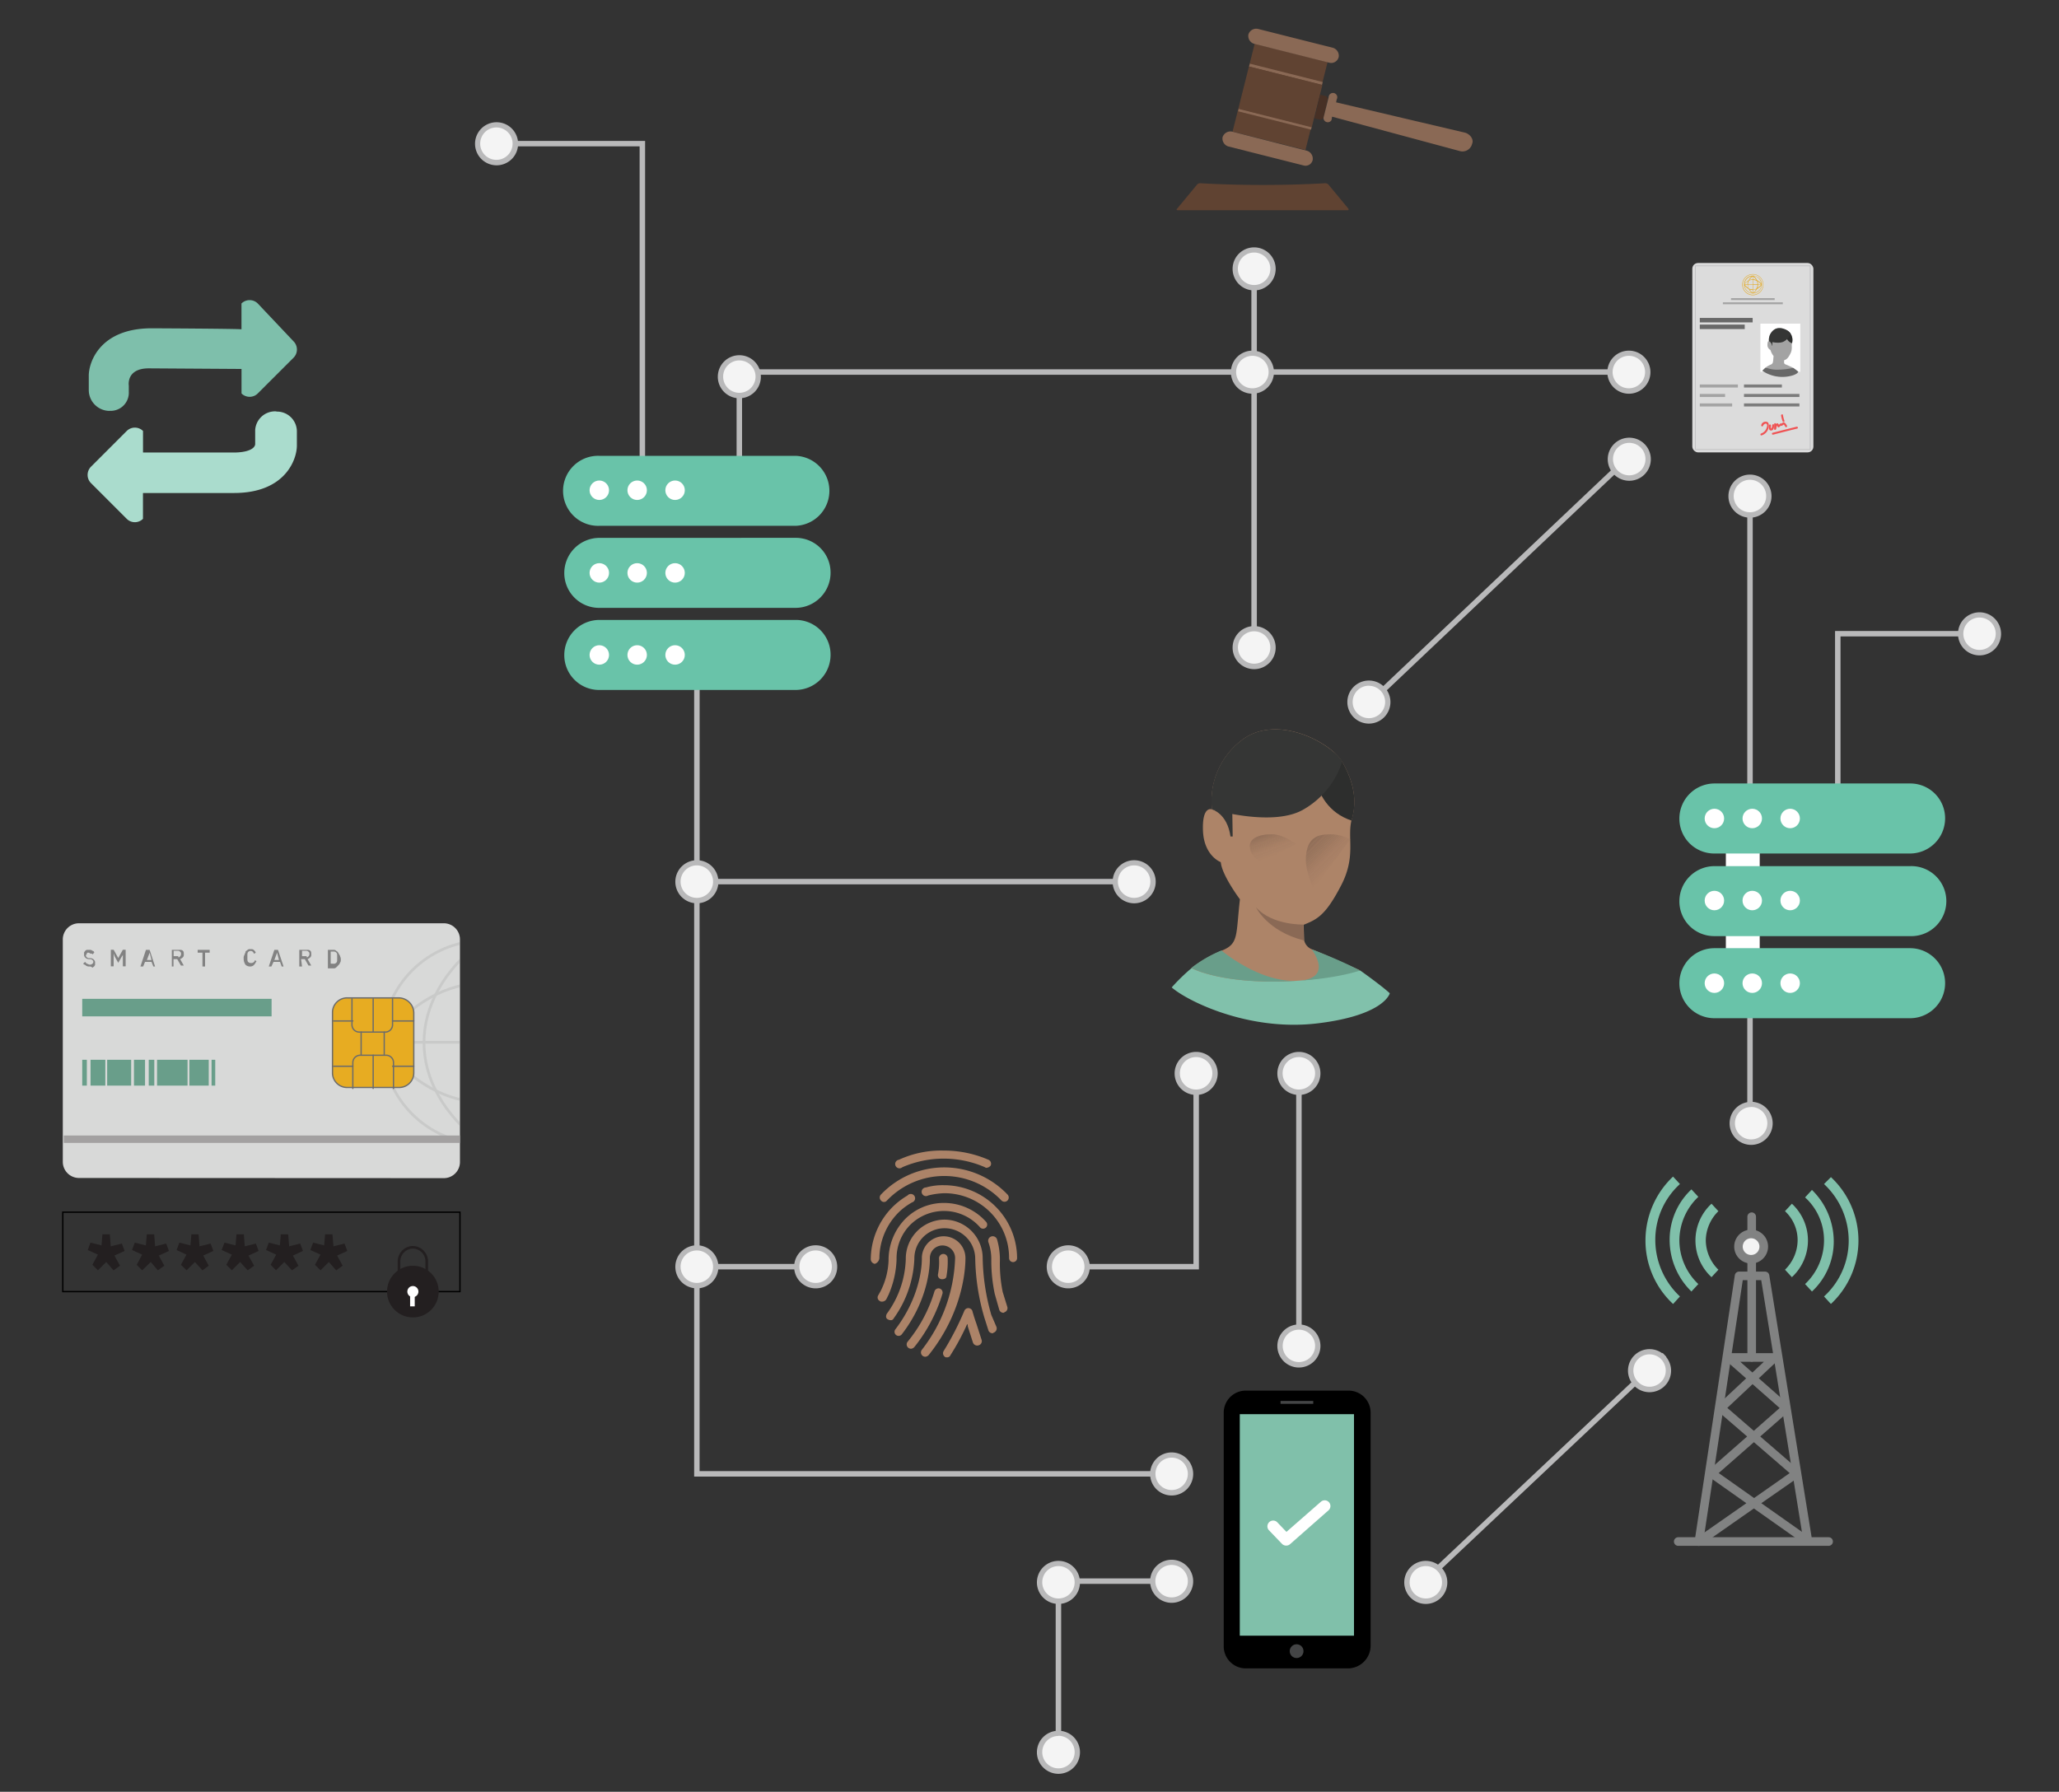 <svg id="Layer_1" data-name="Layer 1" xmlns="http://www.w3.org/2000/svg" xmlns:xlink="http://www.w3.org/1999/xlink" viewBox="0 0 478 416"><rect x="0" y="0" width="478" height="416" fill="#333333" stroke="none"/><defs><style>.cls-1,.cls-81,.cls-83,.cls-87,.cls-89{fill:none;}.cls-2{fill:#7ebfab;}.cls-2,.cls-3{fill-rule:evenodd;}.cls-3{fill:#aadccd;}.cls-4{fill:#ac8368;}.cls-5{fill:#818282;}.cls-6{fill:#f3f3f3;}.cls-7{fill:#80c0aa;}.cls-8{fill:#b9b9ba;}.cls-9{fill:#f4f4f4;}.cls-10{fill:#fff;}.cls-11{fill:#69c3a9;}.cls-12{fill:#444546;}.cls-13{fill:#604332;}.cls-14{fill:#8a6955;}.cls-15{fill:#473025;}.cls-16{fill:#dcdcdc;}.cls-17{fill:#e4ab25;}.cls-18{fill:#a3a3a3;}.cls-19{fill:#686868;}.cls-20{fill:#7c7c7c;}.cls-21{fill:#ef5354;}.cls-22{fill:#b6b6b7;}.cls-23{fill:#353635;}.cls-24{fill:#2d2e2d;}.cls-25{fill:#81c1ab;}.cls-26{fill:#ad8468;}.cls-27{fill:#699e8a;}.cls-28{clip-path:url(#clip-path);}.cls-29{fill:#ac8367;}.cls-30{fill:#ab8267;}.cls-31{fill:#a98166;}.cls-32{fill:#a88066;}.cls-33{fill:#a77f65;}.cls-34{fill:#a67e64;}.cls-35{fill:#a57d64;}.cls-36{fill:#a47d63;}.cls-37{fill:#a37c63;}.cls-38{fill:#a27b62;}.cls-39{fill:#a17a61;}.cls-40{fill:#a07a61;}.cls-41{fill:#9f7960;}.cls-42{fill:#9d7860;}.cls-43{fill:#9c775f;}.cls-44{fill:#9b775f;}.cls-45{fill:#9a765e;}.cls-46{fill:#99755d;}.cls-47{fill:#98745d;}.cls-48{fill:#97745c;}.cls-49{fill:#96735c;}.cls-50{fill:#95725b;}.cls-51{fill:#94715a;}.cls-52{fill:#93705a;}.cls-53{fill:#926f59;}.cls-54{fill:#916e59;}.cls-55{fill:#906e58;}.cls-56{fill:#8e6d57;}.cls-57{fill:#8d6c57;}.cls-58{fill:#8c6b56;}.cls-59{fill:#8b6a56;}.cls-60{clip-path:url(#clip-path-2);}.cls-61{fill:#aa8267;}.cls-62{fill:#a88065;}.cls-63{fill:#a67f64;}.cls-64{fill:#a57e63;}.cls-65{fill:#a27c62;}.cls-66{fill:#a17b62;}.cls-67{fill:#9f7a60;}.cls-68{fill:#9e7960;}.cls-69{fill:#9d785f;}.cls-70{fill:#9c775e;}.cls-71{fill:#9b765e;}.cls-72{fill:#9a765d;}.cls-73{fill:#98745c;}.cls-74{fill:#97735c;}.cls-75{fill:#96725b;}.cls-76{fill:#95715b;}.cls-77{fill:#927059;}.cls-78{fill:#916f59;}.cls-79{fill:#8f6d58;}.cls-80{fill:#8e6c57;}.cls-81{stroke:#000;stroke-width:0.31px;}.cls-81,.cls-83,.cls-88{stroke-miterlimit:10;}.cls-82{fill:#231f20;}.cls-83{stroke:#231f20;stroke-width:0.61px;}.cls-84{fill:#d8d9d8;}.cls-85{clip-path:url(#clip-path-3);}.cls-86{opacity:0.2;}.cls-87{stroke:#8e8e8e;stroke-width:0.63px;}.cls-87,.cls-89{stroke-linecap:round;stroke-linejoin:round;}.cls-88{fill:#e7ac22;}.cls-88,.cls-89{stroke:#6b6b6b;stroke-width:0.3px;}.cls-90{fill:#a3a1a1;}.cls-91{fill:#828282;}</style><clipPath id="clip-path"><path class="cls-1" d="M313.43,194.89a9.71,9.71,0,0,0-4.32-1.18c-2.24,0-5.95,0-5.95,5.95,0,2.84,1.77,6.81,1.77,6.81"/></clipPath><clipPath id="clip-path-2"><path class="cls-1" d="M300.83,195.94s-2.79-2.23-5.58-2.23c-3.29,0-5.11,1.09-5.11,2.78a3.83,3.83,0,0,0,3,3.6"/></clipPath><clipPath id="clip-path-3"><rect class="cls-1" x="14.58" y="214.32" width="92.2" height="59.18" rx="3.65"/></clipPath></defs><g id="arrow-change"><path id="Path_2396" data-name="Path 2396" class="cls-2" d="M25.45,95.38a4.21,4.21,0,0,0,4.45-3.94,4.51,4.51,0,0,0,0-.52v-1.4s-.66-4,4.65-4l21.52.14v5.69a2.67,2.67,0,0,0,3.77,0l8.32-8.31a2.7,2.7,0,0,0,0-3.78l-8.32-8.8a2.68,2.68,0,0,0-3.78,0v6c-.52-.15-20.84-.24-20.84-.24-12,0-14.61,7.84-14.61,11v3.33a4.85,4.85,0,0,0,4.85,4.85Z"/><path id="Path_2397" data-name="Path 2397" class="cls-3" d="M64.08,95.51a4.62,4.62,0,0,0-4.84,4.37v3.28c-.14,1.15-2.08,1.9-4.92,1.9H33.2v-5a2.68,2.68,0,0,0-3.78,0l-8.31,8.31a2.7,2.7,0,0,0,0,3.78l8.31,8.31a2.67,2.67,0,0,0,3.77,0h0v-6H54.32c12,0,14.6-7.89,14.6-11v-3.33a4.61,4.61,0,0,0-4.66-4.57Z"/></g><path class="cls-4" d="M209.48,271a24,24,0,0,1,19.18,0,.51.51,0,0,0,.4.13,1.35,1.35,0,0,0,.93-.53,1,1,0,0,0-.53-1.34,25.86,25.86,0,0,0-10.39-2.13,23.45,23.45,0,0,0-10.39,2.13,1,1,0,1,0,.8,1.74Z"/><path class="cls-4" d="M205.88,278.76a18.36,18.36,0,0,1,26.65,0,1,1,0,0,0,1.33,0,1,1,0,0,0,0-1.46,20.28,20.28,0,0,0-29.31,0,1,1,0,0,0,0,1.46A.88.88,0,0,0,205.88,278.76Z"/><path class="cls-4" d="M219.07,275.17a14,14,0,0,0-4.13.53,1,1,0,1,0,.53,1.86,17.21,17.21,0,0,1,3.73-.53,15,15,0,0,1,15.06,15.06.93.93,0,0,0,1.86,0A17,17,0,0,0,219.07,275.17Z"/><path class="cls-4" d="M204.15,292.09a15.18,15.18,0,0,1,4.39-10.53,14.72,14.72,0,0,1,3.2-2.4,1,1,0,1,0-1.06-1.6,17.67,17.67,0,0,0-3.6,2.8,17.37,17.37,0,0,0-4.93,12,1.13,1.13,0,0,0,.93,1.07h0A1.54,1.54,0,0,0,204.15,292.09Z"/><path class="cls-4" d="M208.14,292.35a11.06,11.06,0,0,1,3.2-8,11.13,11.13,0,0,1,16.12.53.95.95,0,1,0,1.47-1.2,13.08,13.08,0,0,0-9.73-4.39,12.59,12.59,0,0,0-9.19,3.86,13.62,13.62,0,0,0-3.73,9.46,16.94,16.94,0,0,1-1.87,7.19l-.53.94a.92.92,0,0,0,.4,1.33c.13.13.27.13.53.13a1.16,1.16,0,0,0,.94-.53l.53-1.07A22.2,22.2,0,0,0,208.14,292.35Z"/><path class="cls-4" d="M232.79,300a32.41,32.41,0,0,1-.66-7.33v-.53a16.77,16.77,0,0,0-.67-4.4,1.05,1.05,0,1,0-2,.67,11.52,11.52,0,0,1,.67,3.73v.53a37.5,37.5,0,0,0,.8,7.73l1.06,3.73a1,1,0,0,0,.94.66c.13,0,.13,0,.26-.13a1,1,0,0,0,.67-1.2Z"/><path class="cls-4" d="M230.13,305.28a50.59,50.59,0,0,1-2-13.19,8.93,8.93,0,0,0-8.93-8.93,9.07,9.07,0,0,0-8.92,9.19,22.58,22.58,0,0,1-4.4,12.66c-.27.53-.27,1.07.27,1.33s1.06.27,1.33-.26a25.37,25.37,0,0,0,4.79-13.86,7,7,0,0,1,7.07-7.06,7.11,7.11,0,0,1,7.06,7.06,51.36,51.36,0,0,0,2.13,13.72l.93,2.93a1,1,0,0,0,.93.67c.14,0,.14,0,.27-.13a1.05,1.05,0,0,0,.67-1.34Z"/><path class="cls-4" d="M224.13,292.09a5.06,5.06,0,1,0-10.12,0c0,.26.26,8.12-6.13,16.52a.94.94,0,1,0,1.46,1.2c6.8-8.8,6.53-17.32,6.53-17.72a2.93,2.93,0,0,1,5.86,0A36.48,36.48,0,0,1,214,313.4a1,1,0,0,0,.13,1.34,1,1,0,0,0,.67.26,1.16,1.16,0,0,0,.8-.4C224.13,303.94,224.13,293.29,224.13,292.09Z"/><path class="cls-4" d="M218.67,297h0c.67,0,1.07-.27,1.07-.8a18.75,18.75,0,0,0,.26-4.13,1,1,0,1,0-2,.13,15.3,15.3,0,0,1-.26,3.73A.94.94,0,0,0,218.67,297Z"/><path class="cls-4" d="M218.14,299.15a1,1,0,0,0-1.2.66,33.5,33.5,0,0,1-6.26,11.73,1,1,0,0,0,.13,1.33,1,1,0,0,0,.67.27,1.16,1.16,0,0,0,.79-.4,36.72,36.72,0,0,0,6.53-12.39A1,1,0,0,0,218.14,299.15Z"/><path class="cls-4" d="M226.66,307.28c-.53-1.47-.93-2.94-.93-2.94a1,1,0,0,0-1.86,0,67.79,67.79,0,0,1-4.8,9.33,1,1,0,0,0,.27,1.33c.13.14.26.14.53.14a.83.83,0,0,0,.8-.54,54.57,54.57,0,0,0,3.86-7.19c.14.13.14.27.14.53l1.19,3.73a1.05,1.05,0,0,0,1.34.67,1,1,0,0,0,.66-1.33Z"/><path class="cls-5" d="M394.4,358.9h-.15a1,1,0,0,1-.83-1.14l9.32-61.68a1,1,0,0,1,1-.85h6a1,1,0,0,1,1,.84l9.86,61a1,1,0,0,1-2,.32l-9.73-60.18h-4.28l-9.2,60.83A1,1,0,0,1,394.4,358.9Z"/><path class="cls-5" d="M424.51,358.9h-34.9a1,1,0,1,1,0-2h34.9a1,1,0,1,1,0,2Z"/><path class="cls-5" d="M394.4,358.9a1,1,0,0,1-.57-1.81L405.42,349l-8.66-6.11a1,1,0,0,1-.42-.76,1,1,0,0,1,.34-.8l8.92-7.82-6.79-5.86a1,1,0,0,1,0-1.49l6.56-6.14-4.67-4.1a1,1,0,0,1,.66-1.75H412a1,1,0,0,1,.68,1.73L408.31,320l7,6.16a1,1,0,0,1,0,1.5l-6.67,5.85,9.06,7.83a1,1,0,0,1-.08,1.58L408.89,349l9.8,6.91a1,1,0,0,1-1.15,1.63l-10.38-7.32L395,358.72A1,1,0,0,1,394.4,358.9ZM399,342l8.21,5.8,8.27-5.79-8.31-7.18Zm2-15.13,6.15,5.32,6-5.29-6.29-5.54Zm3-10.7,2.82,2.49,2.66-2.49Z"/><path class="cls-5" d="M406.66,316.13a1,1,0,0,1-1-1V282.49a1,1,0,0,1,2,0v32.65A1,1,0,0,1,406.66,316.13Z"/><circle class="cls-6" cx="406.53" cy="289.42" r="2.93"/><path class="cls-5" d="M406.53,293.35a3.93,3.93,0,1,1,3.93-3.93A3.93,3.93,0,0,1,406.53,293.35Zm0-5.86a1.94,1.94,0,1,0,1.93,1.93A1.94,1.94,0,0,0,406.53,287.49Z"/><path class="cls-7" d="M389.87,288a14,14,0,0,1,4.4-10.13l-1.6-1.73A16,16,0,0,0,387.61,288a16.72,16.72,0,0,0,5.06,11.85l1.6-1.73A14,14,0,0,1,389.87,288Z"/><path class="cls-7" d="M423.45,288a14,14,0,0,1-4.4,10.12l1.6,1.73a15.87,15.87,0,0,0,5.06-11.72,16.76,16.76,0,0,0-5.06-11.86l-1.6,1.73A13.45,13.45,0,0,1,423.45,288Z"/><path class="cls-7" d="M425.05,273.3l-1.6,1.6A18,18,0,0,1,429.18,288,17.54,17.54,0,0,1,423.45,301l1.6,1.74a20.16,20.16,0,0,0,0-29.45Z"/><path class="cls-7" d="M396,288a9.69,9.69,0,0,1,2.93-6.8l-1.6-1.73a11.61,11.61,0,0,0,0,17.05l1.6-1.73A9.68,9.68,0,0,1,396,288Z"/><path class="cls-7" d="M388.41,302.75,390,301A18,18,0,0,1,384.28,288,17.5,17.5,0,0,1,390,274.9l-1.6-1.73a20.41,20.41,0,0,0-6.4,14.65A20.09,20.09,0,0,0,388.41,302.75Z"/><path class="cls-7" d="M417.32,288a9.68,9.68,0,0,1-2.93,6.79l1.6,1.73a11.61,11.61,0,0,0,0-17.05l-1.6,1.73A9.17,9.17,0,0,1,417.32,288Z"/><polygon class="cls-8" points="149.76 111.69 148.49 111.69 148.49 33.98 115.28 33.98 115.28 32.72 149.76 32.72 149.76 111.69"/><rect class="cls-8" x="161.15" y="157.79" width="1.27" height="42.5"/><circle class="cls-9" cx="161.78" cy="204.69" r="4.4"/><path class="cls-8" d="M161.78,209.72a5,5,0,1,1,5-5A5,5,0,0,1,161.78,209.72Zm0-8.8a3.77,3.77,0,1,0,3.76,3.77A3.77,3.77,0,0,0,161.78,200.92Z"/><rect class="cls-8" x="166.31" y="204.05" width="96.99" height="1.27"/><circle class="cls-9" cx="263.3" cy="204.69" r="4.4"/><path class="cls-8" d="M263.3,209.72a5,5,0,1,1,5-5A5,5,0,0,1,263.3,209.72Zm0-8.8a3.77,3.77,0,1,0,3.76,3.77A3.77,3.77,0,0,0,263.3,200.92Z"/><polygon class="cls-8" points="278.33 294.72 249.71 294.72 249.71 293.45 277.06 293.45 277.06 250.78 278.33 250.78 278.33 294.72"/><polygon class="cls-8" points="189.36 294.72 161.15 294.72 161.15 209.08 162.41 209.08 162.41 293.45 189.36 293.45 189.36 294.72"/><circle class="cls-9" cx="247.98" cy="294.09" r="4.4"/><path class="cls-8" d="M248,299.12a5,5,0,1,1,5-5A5,5,0,0,1,248,299.12Zm0-8.8a3.77,3.77,0,1,0,3.76,3.77A3.77,3.77,0,0,0,248,290.32Z"/><circle class="cls-9" cx="189.36" cy="294.09" r="4.4"/><path class="cls-8" d="M189.36,299.12a5,5,0,1,1,5-5A5,5,0,0,1,189.36,299.12Zm0-8.8a3.77,3.77,0,1,0,3.76,3.77A3.76,3.76,0,0,0,189.36,290.32Z"/><polygon class="cls-8" points="172.27 111.29 171 111.29 171 85.74 373.49 85.74 373.49 87.01 172.27 87.01 172.27 111.29"/><rect class="cls-8" x="290.51" y="66.26" width="1.27" height="80.21"/><circle class="cls-9" cx="115.28" cy="33.35" r="4.4"/><path class="cls-8" d="M115.28,38.38a5,5,0,1,1,5-5A5,5,0,0,1,115.28,38.38Zm0-8.79A3.76,3.76,0,1,0,119,33.35,3.77,3.77,0,0,0,115.28,29.59Z"/><line class="cls-9" x1="378.95" y1="105.43" x2="320.73" y2="160.59"/><rect class="cls-8" x="309.74" y="132.37" width="80.2" height="1.27" transform="translate(4.4 277.07) rotate(-43.46)"/><circle class="cls-9" cx="317.79" cy="162.99" r="4.4"/><path class="cls-8" d="M317.79,168a5,5,0,1,1,5-5A5,5,0,0,1,317.79,168Zm0-8.8a3.77,3.77,0,1,0,3.77,3.77A3.77,3.77,0,0,0,317.79,159.22Z"/><circle class="cls-9" cx="378.24" cy="106.58" r="4.4"/><path class="cls-8" d="M378.24,111.62a5,5,0,1,1,5-5A5,5,0,0,1,378.24,111.62Zm0-8.8a3.77,3.77,0,1,0,3.76,3.76A3.76,3.76,0,0,0,378.24,102.82Z"/><line class="cls-9" x1="386.41" y1="314.6" x2="328.05" y2="369.63"/><rect class="cls-8" x="317.13" y="341.48" width="80.21" height="1.27" transform="translate(-137.38 338.18) rotate(-43.31)"/><circle class="cls-9" cx="330.98" cy="367.36" r="4.4"/><path class="cls-8" d="M331,372.39a5,5,0,1,1,5-5A5,5,0,0,1,331,372.39Zm0-8.79a3.76,3.76,0,1,0,3.77,3.76A3.77,3.77,0,0,0,331,363.6Z"/><circle class="cls-9" cx="382.94" cy="318.2" r="4.4"/><path class="cls-8" d="M382.94,323.23a5,5,0,1,1,5-5A5,5,0,0,1,382.94,323.23Zm0-8.79a3.76,3.76,0,1,0,3.77,3.76A3.77,3.77,0,0,0,382.94,314.44Z"/><rect class="cls-8" x="405.63" y="119.55" width="1.27" height="141.23"/><circle class="cls-9" cx="406.26" cy="115.15" r="4.4"/><path class="cls-8" d="M406.26,120.19a5,5,0,1,1,5-5A5,5,0,0,1,406.26,120.19Zm0-8.8a3.77,3.77,0,1,0,3.76,3.76A3.77,3.77,0,0,0,406.26,111.39Z"/><circle class="cls-9" cx="406.53" cy="260.78" r="4.4"/><path class="cls-8" d="M406.53,265.81a5,5,0,1,1,5-5A5,5,0,0,1,406.53,265.81Zm0-8.79a3.76,3.76,0,1,0,3.76,3.76A3.76,3.76,0,0,0,406.53,257Z"/><polygon class="cls-8" points="246.35 406.8 245.08 406.8 245.08 366.46 275.03 366.46 275.03 367.73 246.35 367.73 246.35 406.8"/><circle class="cls-9" cx="245.72" cy="406.8" r="4.4"/><path class="cls-8" d="M245.72,411.83a5,5,0,1,1,5-5A5,5,0,0,1,245.72,411.83Zm0-8.79a3.76,3.76,0,1,0,3.76,3.76A3.77,3.77,0,0,0,245.72,403Z"/><circle class="cls-9" cx="301.54" cy="249.19" r="4.4"/><path class="cls-8" d="M301.54,254.22a5,5,0,1,1,5-5A5,5,0,0,1,301.54,254.22Zm0-8.8a3.77,3.77,0,1,0,3.76,3.77A3.77,3.77,0,0,0,301.54,245.42Z"/><circle class="cls-9" cx="277.69" cy="249.19" r="4.4"/><path class="cls-8" d="M277.69,254.22a5,5,0,1,1,5-5A5,5,0,0,1,277.69,254.22Zm0-8.8a3.77,3.77,0,1,0,3.76,3.77A3.77,3.77,0,0,0,277.69,245.42Z"/><polygon class="cls-8" points="427.28 186.17 426.01 186.17 426.01 146.5 459.55 146.5 459.55 147.76 427.28 147.76 427.28 186.17"/><circle class="cls-9" cx="459.55" cy="147.13" r="4.4"/><path class="cls-8" d="M459.55,152.16a5,5,0,1,1,5-5A5,5,0,0,1,459.55,152.16Zm0-8.79a3.76,3.76,0,1,0,3.76,3.76A3.77,3.77,0,0,0,459.55,143.37Z"/><circle class="cls-9" cx="290.75" cy="86.38" r="4.4"/><path class="cls-8" d="M290.75,91.41a5,5,0,1,1,5-5A5,5,0,0,1,290.75,91.41Zm0-8.8a3.77,3.77,0,1,0,3.76,3.77A3.76,3.76,0,0,0,290.75,82.61Z"/><circle class="cls-9" cx="378.15" cy="86.38" r="4.4"/><path class="cls-8" d="M378.15,91.41a5,5,0,1,1,5-5A5,5,0,0,1,378.15,91.41Zm0-8.8a3.77,3.77,0,1,0,3.76,3.77A3.76,3.76,0,0,0,378.15,82.61Z"/><circle class="cls-9" cx="171.64" cy="87.44" r="4.4"/><path class="cls-8" d="M171.64,92.47a5,5,0,1,1,5-5A5,5,0,0,1,171.64,92.47Zm0-8.79a3.76,3.76,0,1,0,3.76,3.76A3.76,3.76,0,0,0,171.64,83.68Z"/><circle class="cls-9" cx="161.78" cy="294.09" r="4.4"/><path class="cls-8" d="M161.78,299.12a5,5,0,1,1,5-5A5,5,0,0,1,161.78,299.12Zm0-8.8a3.77,3.77,0,1,0,3.76,3.77A3.77,3.77,0,0,0,161.78,290.32Z"/><circle class="cls-9" cx="245.72" cy="367.36" r="4.4"/><path class="cls-8" d="M245.72,372.39a5,5,0,1,1,5-5A5,5,0,0,1,245.72,372.39Zm0-8.79a3.76,3.76,0,1,0,3.76,3.76A3.77,3.77,0,0,0,245.72,363.6Z"/><circle class="cls-9" cx="291.15" cy="62.4" r="4.4"/><path class="cls-8" d="M291.15,67.43a5,5,0,1,1,5-5A5,5,0,0,1,291.15,67.43Zm0-8.8a3.77,3.77,0,1,0,3.76,3.77A3.76,3.76,0,0,0,291.15,58.63Z"/><circle class="cls-9" cx="291.15" cy="150.33" r="4.4"/><path class="cls-8" d="M291.15,155.36a5,5,0,1,1,5-5A5,5,0,0,1,291.15,155.36Zm0-8.79a3.76,3.76,0,1,0,3.76,3.76A3.76,3.76,0,0,0,291.15,146.57Z"/><rect class="cls-8" x="300.91" y="253.58" width="1.27" height="60.22"/><polygon class="cls-8" points="275.03 342.82 161.15 342.82 161.15 298.48 162.41 298.48 162.41 341.55 275.03 341.55 275.03 342.82"/><circle class="cls-9" cx="301.54" cy="312.47" r="4.4"/><path class="cls-8" d="M301.54,317.5a5,5,0,1,1,5-5A5,5,0,0,1,301.54,317.5Zm0-8.79a3.76,3.76,0,1,0,3.76,3.76A3.77,3.77,0,0,0,301.54,308.71Z"/><circle class="cls-9" cx="271.96" cy="342.18" r="4.4"/><path class="cls-8" d="M272,347.21a5,5,0,1,1,5-5A5,5,0,0,1,272,347.21Zm0-8.79a3.76,3.76,0,1,0,3.76,3.76A3.77,3.77,0,0,0,272,338.42Z"/><circle class="cls-9" cx="271.96" cy="367.1" r="4.4"/><path class="cls-8" d="M272,372.13a5,5,0,1,1,5-5A5,5,0,0,1,272,372.13Zm0-8.8a3.77,3.77,0,1,0,3.76,3.77A3.77,3.77,0,0,0,272,363.33Z"/><rect class="cls-10" x="400.66" y="194.96" width="7.86" height="35.71"/><path class="cls-11" d="M398,201.09a8.16,8.16,0,0,0-8.13,8.13,8.07,8.07,0,0,0,8.13,8.12h45.43a8.13,8.13,0,1,0,0-16.25Z"/><circle class="cls-10" cx="398" cy="209.08" r="2.26"/><circle class="cls-10" cx="406.79" cy="209.08" r="2.26"/><circle class="cls-10" cx="415.59" cy="209.08" r="2.26"/><path class="cls-11" d="M398,220.14a8.13,8.13,0,1,0,0,16.26h45.43a8.13,8.13,0,0,0,0-16.26Z"/><circle class="cls-10" cx="398" cy="228.27" r="2.26"/><circle class="cls-10" cx="406.79" cy="228.27" r="2.26"/><circle class="cls-10" cx="415.59" cy="228.27" r="2.26"/><path class="cls-11" d="M398,181.9a8.16,8.16,0,0,0-8.13,8.13,8.08,8.08,0,0,0,8.13,8.13h45.43a8.16,8.16,0,0,0,8.13-8.13,8.08,8.08,0,0,0-8.13-8.13Z"/><circle class="cls-10" cx="398" cy="190.03" r="2.26"/><circle class="cls-10" cx="406.79" cy="190.03" r="2.26"/><circle class="cls-10" cx="415.59" cy="190.03" r="2.26"/><path class="cls-11" d="M139.13,105.83a8.13,8.13,0,1,0,0,16.25H184.7a8.13,8.13,0,0,0,0-16.25Z"/><circle class="cls-10" cx="139.13" cy="113.82" r="2.26"/><circle class="cls-10" cx="147.92" cy="113.82" r="2.26"/><circle class="cls-10" cx="156.72" cy="113.82" r="2.26"/><path class="cls-11" d="M139.13,124.88A8.16,8.16,0,0,0,131,133a8.08,8.08,0,0,0,8.13,8.13H184.7a8.16,8.16,0,0,0,8.12-8.13,8.07,8.07,0,0,0-8.12-8.13Z"/><circle class="cls-10" cx="139.13" cy="133.01" r="2.26"/><circle class="cls-10" cx="147.92" cy="133.01" r="2.26"/><circle class="cls-10" cx="156.72" cy="133.01" r="2.26"/><path class="cls-11" d="M139.13,143.93a8.16,8.16,0,0,0-8.13,8.13,8.08,8.08,0,0,0,8.13,8.13H184.7a8.16,8.16,0,0,0,8.12-8.13,8.07,8.07,0,0,0-8.12-8.13Z"/><circle class="cls-10" cx="139.13" cy="152.06" r="2.26"/><circle class="cls-10" cx="147.92" cy="152.06" r="2.26"/><circle class="cls-10" cx="156.72" cy="152.06" r="2.26"/><path d="M313,387.35H289.28a5.12,5.12,0,0,1-5.19-5.2V328.06a5.12,5.12,0,0,1,5.19-5.2H313a5.12,5.12,0,0,1,5.19,5.2v54.09A5.29,5.29,0,0,1,313,387.35Z"/><rect class="cls-7" x="287.82" y="328.33" width="26.51" height="51.43"/><circle class="cls-12" cx="301.01" cy="383.35" r="1.6"/><rect class="cls-12" x="297.28" y="325.26" width="7.59" height="0.67"/><path class="cls-10" d="M298.61,358.84a1.33,1.33,0,0,1-1-.41l-3.07-3.2a1.34,1.34,0,0,1,1.93-1.85l2.18,2.28,8-7a1.33,1.33,0,0,1,1.76,2l-8.93,7.86A1.3,1.3,0,0,1,298.61,358.84Z"/><path class="cls-13" d="M313,48.41c.13.26.13.4-.14.4H273.43c-.27,0-.4-.14-.13-.4l4.53-5.47a1,1,0,0,1,.79-.4s6.13.4,14.53.4,14.52-.4,14.52-.4a1,1,0,0,1,.8.4Z"/><rect class="cls-13" x="286.68" y="13.77" width="21.05" height="17.45" transform="translate(202.8 305.21) rotate(-75.87)"/><path class="cls-14" d="M302.61,38.41,285.15,34a1.92,1.92,0,0,1-1.33-2.14h0A1.92,1.92,0,0,1,286,30.55L303.41,35a1.92,1.92,0,0,1,1.33,2.13h0A1.69,1.69,0,0,1,302.61,38.41Z"/><path class="cls-14" d="M308.6,14.56l-17.45-4.39A1.91,1.91,0,0,1,289.82,8h0A1.9,1.9,0,0,1,292,6.7l17.45,4.4a1.91,1.91,0,0,1,1.33,2.13h0A1.78,1.78,0,0,1,308.6,14.56Z"/><rect class="cls-14" x="298.21" y="8.52" width="0.67" height="17.45" transform="translate(208.92 302.54) rotate(-75.87)"/><rect class="cls-14" x="295.68" y="18.93" width="0.67" height="17.45" transform="translate(196.9 307.95) rotate(-75.87)"/><rect class="cls-13" x="292.26" y="13.8" width="10.13" height="17.45" transform="translate(202.87 305.35) rotate(-75.87)"/><path class="cls-15" d="M306.34,27.75l-1.2-.26L306.47,22l1.2.26a.75.75,0,0,1,.53.93l-.93,4A.75.75,0,0,1,306.34,27.75Z"/><path class="cls-14" d="M340.18,30.82l-30-7.06.13-.67a1,1,0,1,0-1.86-.53l-1.2,4.8a1,1,0,0,0,1.86.53l.14-.8,29.71,8a2.3,2.3,0,0,0,2.8-1.73C342.18,32.42,341.38,31.22,340.18,30.82Z"/><rect class="cls-16" x="392.87" y="61.06" width="28.11" height="43.97" rx="1.34"/><path class="cls-17" d="M406.93,64A2.06,2.06,0,1,0,409,66.08,2.06,2.06,0,0,0,406.93,64Zm1.22,2a1.69,1.69,0,0,0-.17-.74,3,3,0,0,1,.82.74ZM408,66H407V65a2.06,2.06,0,0,1,.84.22A1.66,1.66,0,0,1,408,66ZM407,64.86v-.67a3.22,3.22,0,0,1,.75.84A1.56,1.56,0,0,0,407,64.86Zm-.09,0a2.24,2.24,0,0,0-.79.17,3.78,3.78,0,0,1,.79-.89Zm0,.12v1H405.8a1.59,1.59,0,0,1,.22-.81A1.53,1.53,0,0,1,406.88,65Zm-1.2,1H405a3.34,3.34,0,0,1,.82-.74A1.61,1.61,0,0,0,405.68,66Zm0,.1a2.05,2.05,0,0,0,.17.77,2.77,2.77,0,0,1-.84-.77Zm.12,0h1.08v1.08A2.06,2.06,0,0,1,406,67,1.53,1.53,0,0,1,405.8,66.13Zm1.08,1.2V68a2.83,2.83,0,0,1-.74-.82A1.52,1.52,0,0,0,406.88,67.33Zm.09,0a2,2,0,0,0,.72-.14A3.11,3.11,0,0,1,407,68Zm0-.12V66.13H408a1.89,1.89,0,0,1-.24.86A1.55,1.55,0,0,1,407,67.21Zm1.18-1.08h.67a2.8,2.8,0,0,1-.86.77A1.75,1.75,0,0,0,408.15,66.13Zm.72-.21a3.44,3.44,0,0,0-1-.82,2.91,2.91,0,0,0-.79-1A2,2,0,0,1,408.87,65.92Zm-2.16-1.78a2.78,2.78,0,0,0-.79,1,3,3,0,0,0-.93.77A2,2,0,0,1,406.71,64.14ZM405,66.3a3.23,3.23,0,0,0,.95.79,3.13,3.13,0,0,0,.8.93A1.94,1.94,0,0,1,405,66.3Zm2.1,1.72a2.87,2.87,0,0,0,.8-.93,3,3,0,0,0,1-.82A1.94,1.94,0,0,1,407.09,68Z"/><path class="cls-17" d="M406.93,63.64a2.45,2.45,0,1,0,2.44,2.44A2.45,2.45,0,0,0,406.93,63.64Zm0,4.79a2.35,2.35,0,1,1,2.35-2.35A2.35,2.35,0,0,1,406.93,68.43Z"/><rect class="cls-18" x="401.86" y="69.22" width="10.13" height="0.44"/><rect class="cls-18" x="399.97" y="70.19" width="13.91" height="0.44"/><rect class="cls-19" x="394.61" y="73.81" width="12.27" height="1.04"/><rect class="cls-19" x="394.61" y="75.36" width="10.43" height="1.04"/><rect class="cls-18" x="394.61" y="89.26" width="8.84" height="0.71"/><rect class="cls-18" x="394.61" y="91.46" width="5.87" height="0.71"/><rect class="cls-18" x="394.61" y="93.66" width="7.51" height="0.71"/><rect class="cls-20" x="404.87" y="89.26" width="8.8" height="0.71"/><rect class="cls-20" x="404.87" y="91.46" width="12.87" height="0.71"/><rect class="cls-20" x="404.87" y="93.66" width="12.87" height="0.71"/><path class="cls-21" d="M409.83,97.91a1,1,0,0,0-.95.8.22.22,0,0,0,.43.12c.08-.24.58-.68.83-.38s0,.85-.08,1.06a2,2,0,0,1-1.22,1.14c-.26.1-.15.54.12.43a2.37,2.37,0,0,0,1.65-2.55C410.54,98.06,410.31,97.9,409.83,97.91Z"/><path class="cls-21" d="M411.87,98.71c0-.29-.43-.29-.45,0a1.52,1.52,0,0,1-.06.42c0,.07-.09.34-.19.36s-.06-.61-.05-.72c0-.29-.42-.29-.45,0s-.14,1.22.51,1.18S411.86,99.11,411.87,98.71Z"/><path class="cls-21" d="M412.35,99.57a2.86,2.86,0,0,1,.22-.79,2.12,2.12,0,0,1,.11.29.23.23,0,0,0,.37.1l.33-.35c.24.16.44-.08.71-.26a1.71,1.71,0,0,1,.37.52c.14.25.52,0,.39-.23s-.36-.66-.63-.75-.69.22-.65.29a.22.22,0,0,0-.35,0l-.24.26a.89.89,0,0,0-.23-.33.23.23,0,0,0-.27,0,.61.61,0,0,0-.17.15.22.22,0,0,0-.44,0c0,.37,0,.73,0,1.1S412.29,99.83,412.35,99.57Z"/><path class="cls-21" d="M414.26,97.69a7.66,7.66,0,0,1-.35-1.33c0-.28-.47-.16-.43.12a7.9,7.9,0,0,0,.35,1.33C413.93,98.08,414.36,98,414.26,97.69Z"/><path class="cls-21" d="M417.1,99.07q-2.79.69-5.58,1.41a.22.22,0,0,0,.12.43q2.78-.72,5.58-1.41C417.5,99.44,417.38,99,417.1,99.07Z"/><path class="cls-22" d="M420.32,104.43H393.54V61.66h26.78Zm-26.65-.13h26.51V61.8H393.67Z"/><rect class="cls-10" x="408.68" y="75.14" width="9.26" height="11.18"/><path class="cls-19" d="M409.89,85.34a7,7,0,0,0-.77.74,8.32,8.32,0,0,0,5.57,1.38c2.59-.32,2.79-1.16,2.79-1.16-.31-.29-1.13-.87-1.13-.87"/><path class="cls-18" d="M409.89,85.34a4.66,4.66,0,0,1,1.15-.67c.67-.27.54-.58.7-2a4.23,4.23,0,0,1-.73-1.42,1.27,1.27,0,0,1-.69-1.22c0-1,.35-.81.35-.81a2.92,2.92,0,0,1,1.07-2.59c1.33-1.13,3.48,0,3.92.77a2.74,2.74,0,0,1,.37,2.19c-.2.71.18,1.4-.41,2.55s-.91,1.3-1.44,1.51l0,.6a.49.49,0,0,0,.3.34c.26.09,1.86.81,1.86.81a17.2,17.2,0,0,1-3.36.42,7,7,0,0,1-3.11-.51"/><path class="cls-23" d="M410.67,79.25s.58.15.71,1h.08v-.93Z"/><path class="cls-24" d="M414.53,76.58c0,.27-.27,2.52,1.49,3.1a2.75,2.75,0,0,0-.36-2.26A2.69,2.69,0,0,0,414.53,76.58Z"/><path class="cls-23" d="M410.67,79.25a2.89,2.89,0,0,1,1.06-2.59c1.34-1.13,3.49,0,3.93.77a3.24,3.24,0,0,1-1.47,1.82c-1.18.71-3.52,0-3.52,0"/><path class="cls-25" d="M276.62,224.77a45,45,0,0,0-4.61,4.48c3.8,3.29,18,10.22,33.72,8.36s16.91-7,16.91-7c-1.9-1.78-6.85-5.28-6.85-5.28"/><path class="cls-26" d="M276.62,224.77a30.08,30.08,0,0,1,7-4.06c4-1.61,3.26-3.47,4.23-11.92,0,0-4.19-5.58-4.44-8.62,0,0-3.93-1.44-4.14-7.35s2.11-4.9,2.11-4.9a17.68,17.68,0,0,1,6.47-15.73c8.07-6.8,21.09.09,23.75,4.7s3.46,8.91,2.24,13.22,1.1,8.54-2.5,15.47-5.53,7.86-8.7,9.13l.13,3.63a2.94,2.94,0,0,0,1.81,2.07c1.52.55,11.24,4.91,11.24,4.91-3.55,0-7.18,2.57-20.37,2.57s-18.84-3.12-18.84-3.12"/><path class="cls-14" d="M302.69,218.34c-8.45-2.11-11.11-7.69-11.11-7.69,3.76,4.23,11,4,11,4Z"/><path class="cls-23" d="M281.35,187.92s3.55.88,4.31,6.29h.51l-.09-5.62Z"/><path class="cls-27" d="M304.51,220.41a109.64,109.64,0,0,1,11.24,4.91s-7.18,2.57-20.37,2.57-18.81-3.17-18.81-3.17a29.79,29.79,0,0,1,7-4.05s8.71,7.44,17.54,7.05,3.38-7.31,3.38-7.31"/><g class="cls-28"><polygon class="cls-26" points="304.96 206.47 313.43 198 313.43 206.47 304.96 206.47"/><polygon class="cls-26" points="304.3 206.47 313.43 197.34 313.43 198 304.96 206.47 304.3 206.47"/><polygon class="cls-29" points="304.03 206.47 303.83 206.28 313.43 196.69 313.43 197.34 304.3 206.47 304.03 206.47"/><polygon class="cls-30" points="303.83 206.28 303.51 205.95 313.43 196.03 313.43 196.69 303.83 206.28"/><polygon class="cls-31" points="303.51 205.95 303.18 205.62 313.43 195.37 313.43 196.03 303.51 205.95"/><polygon class="cls-32" points="303.18 205.62 303.16 205.6 303.16 204.98 313.43 194.71 313.43 195.37 303.18 205.62"/><polygon class="cls-33" points="303.16 204.32 313.43 194.06 313.43 194.71 303.16 204.98 303.16 204.32"/><polygon class="cls-33" points="303.16 204.03 313.31 193.87 313.43 193.98 313.43 194.06 303.16 204.32 303.16 204.03"/><polygon class="cls-34" points="303.16 203.74 313.17 193.73 313.31 193.87 303.16 204.03 303.16 203.74"/><polygon class="cls-35" points="303.16 203.44 312.89 193.71 313.15 193.71 313.17 193.73 303.16 203.74 303.16 203.44"/><polygon class="cls-36" points="303.16 203.15 312.6 193.71 312.89 193.71 303.16 203.44 303.16 203.15"/><polygon class="cls-37" points="303.16 202.86 312.31 193.71 312.6 193.71 303.16 203.15 303.16 202.86"/><polygon class="cls-38" points="303.16 202.56 312.01 193.71 312.31 193.71 303.16 202.86 303.16 202.56"/><polygon class="cls-39" points="303.16 202.27 311.72 193.71 312.01 193.71 303.16 202.56 303.16 202.27"/><polygon class="cls-40" points="303.16 201.97 311.43 193.71 311.72 193.71 303.16 202.27 303.16 201.97"/><polygon class="cls-41" points="303.16 201.68 311.13 193.71 311.43 193.71 303.16 201.97 303.16 201.68"/><polygon class="cls-42" points="303.16 201.39 310.84 193.71 311.13 193.71 303.16 201.68 303.16 201.39"/><polygon class="cls-43" points="303.16 201.09 310.55 193.71 310.84 193.71 303.16 201.39 303.16 201.09"/><polygon class="cls-44" points="303.16 200.8 310.25 193.71 310.55 193.71 303.16 201.09 303.16 200.8"/><polygon class="cls-45" points="303.16 200.51 309.96 193.71 310.25 193.71 303.16 200.8 303.16 200.51"/><polygon class="cls-46" points="303.16 200.21 309.67 193.71 309.96 193.71 303.16 200.51 303.16 200.21"/><polygon class="cls-47" points="303.16 199.92 309.37 193.71 309.67 193.71 303.16 200.21 303.16 199.92"/><polygon class="cls-48" points="303.16 199.63 309.08 193.71 309.37 193.71 303.16 199.92 303.16 199.63"/><polygon class="cls-49" points="303.16 199.33 308.78 193.71 309.08 193.71 303.16 199.63 303.16 199.33"/><polygon class="cls-50" points="303.16 199.04 308.49 193.71 308.78 193.71 303.16 199.33 303.16 199.04"/><polygon class="cls-50" points="303.16 198.81 308.26 193.71 308.49 193.71 303.16 199.04 303.16 198.81"/><polygon class="cls-51" points="303.16 198.57 308.02 193.71 308.26 193.71 303.16 198.81 303.16 198.57"/><polygon class="cls-52" points="303.16 198.34 307.79 193.71 308.02 193.71 303.16 198.57 303.16 198.34"/><polygon class="cls-53" points="303.16 198.11 307.56 193.71 307.79 193.71 303.16 198.34 303.16 198.11"/><polygon class="cls-54" points="303.16 197.87 307.32 193.71 307.56 193.71 303.16 198.11 303.16 197.87"/><polygon class="cls-55" points="303.16 197.64 307.09 193.71 307.32 193.71 303.16 197.87 303.16 197.64"/><polygon class="cls-56" points="303.16 197.41 306.86 193.71 307.09 193.71 303.16 197.64 303.16 197.41"/><polygon class="cls-57" points="303.16 197.17 306.62 193.71 306.86 193.71 303.16 197.41 303.16 197.17"/><polygon class="cls-58" points="303.16 196.94 306.39 193.71 306.62 193.71 303.16 197.17 303.16 196.94"/><polygon class="cls-59" points="303.16 196.71 306.16 193.71 306.39 193.71 303.16 196.94 303.16 196.71"/><polygon class="cls-14" points="303.16 196.47 305.92 193.71 306.16 193.71 303.16 196.71 303.16 196.47"/><polygon class="cls-14" points="305.92 193.71 303.16 196.47 303.16 193.71 305.92 193.71"/></g><g class="cls-60"><polygon class="cls-26" points="293.13 200.09 300.83 197.28 300.83 200.09 293.13 200.09"/><polygon class="cls-26" points="291.63 200.09 300.83 196.74 300.83 197.28 293.13 200.09 291.63 200.09"/><polygon class="cls-29" points="290.14 200.08 300.83 196.19 300.83 196.74 291.63 200.09 290.14 200.09 290.14 200.08"/><polygon class="cls-61" points="290.14 199.53 300.83 195.64 300.83 196.19 290.14 200.08 290.14 199.53"/><polygon class="cls-31" points="290.14 198.99 300.83 195.09 300.83 195.64 290.14 199.53 290.14 198.99"/><polygon class="cls-31" points="290.14 198.81 300.83 194.92 300.83 195.09 290.14 198.99 290.14 198.81"/><polygon class="cls-62" points="290.14 198.64 300.83 194.75 300.83 194.92 290.14 198.81 290.14 198.64"/><polygon class="cls-33" points="290.14 198.46 300.83 194.57 300.83 194.75 290.14 198.64 290.14 198.46"/><polygon class="cls-63" points="290.14 198.29 300.83 194.4 300.83 194.57 290.14 198.46 290.14 198.29"/><polygon class="cls-64" points="290.14 198.11 300.83 194.22 300.83 194.4 290.14 198.29 290.14 198.11"/><polygon class="cls-36" points="290.14 197.94 300.82 194.05 300.83 194.07 300.83 194.22 290.14 198.11 290.14 197.94"/><polygon class="cls-65" points="290.14 197.76 300.77 193.9 300.82 194.05 290.14 197.94 290.14 197.76"/><polygon class="cls-66" points="290.14 197.59 300.71 193.74 300.77 193.9 290.14 197.76 290.14 197.59"/><polygon class="cls-40" points="290.14 197.42 300.34 193.71 300.7 193.71 300.71 193.74 290.14 197.59 290.14 197.42"/><polygon class="cls-67" points="290.14 197.24 299.86 193.71 300.34 193.71 290.14 197.42 290.14 197.24"/><polygon class="cls-68" points="290.14 197.07 299.38 193.71 299.86 193.71 290.14 197.24 290.14 197.07"/><polygon class="cls-69" points="290.14 196.89 298.9 193.71 299.38 193.71 290.14 197.07 290.14 196.89"/><polygon class="cls-69" points="290.14 196.79 298.61 193.71 298.9 193.71 290.14 196.89 290.14 196.79"/><polygon class="cls-70" points="290.14 196.68 298.32 193.71 298.61 193.71 290.14 196.79 290.14 196.68"/><polygon class="cls-71" points="290.14 196.58 298.04 193.71 298.32 193.71 290.14 196.68 290.14 196.58"/><polygon class="cls-72" points="290.14 196.47 297.75 193.71 298.04 193.71 290.14 196.58 290.14 196.47"/><polygon class="cls-46" points="290.14 196.37 297.46 193.71 297.75 193.71 290.14 196.47 290.14 196.37"/><polygon class="cls-73" points="290.14 196.26 297.17 193.71 297.46 193.71 290.14 196.37 290.14 196.26"/><polygon class="cls-74" points="290.14 196.16 296.88 193.71 297.17 193.71 290.14 196.26 290.14 196.16"/><polygon class="cls-75" points="290.14 196.05 296.59 193.71 296.88 193.71 290.14 196.16 290.14 196.05"/><polygon class="cls-76" points="290.14 195.95 296.3 193.71 296.59 193.71 290.14 196.05 290.14 195.95"/><polygon class="cls-51" points="290.14 195.84 296.02 193.71 296.3 193.71 290.14 195.95 290.14 195.84"/><polygon class="cls-77" points="290.14 195.74 295.73 193.71 296.02 193.71 290.14 195.84 290.14 195.74"/><polygon class="cls-78" points="290.14 195.63 295.44 193.71 295.73 193.71 290.14 195.74 290.14 195.63"/><polygon class="cls-55" points="290.14 195.53 295.15 193.71 295.44 193.71 290.14 195.63 290.14 195.53"/><polygon class="cls-79" points="290.14 195.42 294.86 193.71 295.15 193.71 290.14 195.53 290.14 195.42"/><polygon class="cls-80" points="290.14 195.32 294.57 193.71 294.86 193.71 290.14 195.42 290.14 195.32"/><polygon class="cls-57" points="290.14 195.21 294.29 193.71 294.57 193.71 290.14 195.32 290.14 195.21"/><polygon class="cls-58" points="290.14 195.11 294 193.71 294.29 193.71 290.14 195.21 290.14 195.11"/><polygon class="cls-59" points="290.14 195 293.71 193.71 294 193.71 290.14 195.11 290.14 195"/><polygon class="cls-14" points="290.14 194.9 293.42 193.71 293.71 193.71 290.14 195 290.14 194.9"/><polygon class="cls-14" points="293.42 193.71 290.14 194.9 290.14 193.71 293.42 193.71"/></g><path class="cls-24" d="M304.76,171.7c-.23,1.66-1.62,15.3,9,18.81,1.38-4.44.56-8.89-2.16-13.68C310.56,175,308,173.31,304.76,171.7Z"/><path class="cls-23" d="M281.35,187.92a17.65,17.65,0,0,1,6.47-15.73c8.07-6.8,21.08.09,23.75,4.7a19.7,19.7,0,0,1-8.88,11c-7.14,4.26-21.34,0-21.34,0"/><rect class="cls-81" x="14.58" y="281.43" width="92.2" height="18.44"/><path class="cls-82" d="M21.45,293.65l1.28-2.36-2.36-1.07L21,288.5l2.57.65.21-2.58h1.72l.21,2.79,2.58-.64.64,1.71-2.36,1.08,1.29,2.35-1.5,1.08L24.66,293l-1.93,1.93Z"/><path class="cls-82" d="M31.74,293.65,33,291.29l-2.35-1.07.64-1.72,2.57.65.22-2.58h1.71l.22,2.79,2.57-.64.64,1.71-2.36,1.08,1.29,2.35-1.5,1.08L35,293,33,294.94Z"/><path class="cls-82" d="M42,293.65l1.29-2.36L41,290.22l.64-1.72,2.57.65.22-2.58H46.1l.22,2.79,2.57-.64.64,1.71-2.35,1.08,1.28,2.35L47,294.94,45.25,293l-1.93,1.93Z"/><path class="cls-82" d="M52.54,293.65l1.28-2.36-2.36-1.07.65-1.72,2.57.65.22-2.58h1.71l.21,2.79,2.58-.64.64,1.71-2.36,1.08L59,293.86l-1.5,1.08L55.75,293l-1.93,1.93Z"/><path class="cls-82" d="M62.83,293.65l1.29-2.36-2.36-1.07.64-1.72,2.57.65.22-2.58H66.9l.22,2.79,2.57-.64.64,1.71L68,291.51l1.29,2.35-1.5,1.08L66,293l-1.92,1.93Z"/><path class="cls-82" d="M73.12,293.65l1.29-2.36-2.36-1.07.64-1.72,2.57.65.22-2.58h1.71l.22,2.79,2.57-.64.65,1.71-2.36,1.08,1.28,2.35-1.5,1.08L76.34,293l-1.93,1.93Z"/><circle class="cls-82" cx="95.85" cy="299.87" r="6"/><path class="cls-83" d="M95.85,302.66h0a3.3,3.3,0,0,1-3.22-3.22v-6.65a3.3,3.3,0,0,1,3.22-3.21h0a3.3,3.3,0,0,1,3.22,3.21v6.65A3.31,3.31,0,0,1,95.85,302.66Z"/><circle class="cls-10" cx="95.85" cy="299.87" r="1.29"/><rect class="cls-10" x="95.21" y="300.08" width="1.07" height="3.22"/><path class="cls-84" d="M18.23,273.49a3.76,3.76,0,0,1-3.65-3.64V218a3.76,3.76,0,0,1,3.65-3.64h84.91a3.75,3.75,0,0,1,3.64,3.64v51.89a3.75,3.75,0,0,1-3.64,3.64Z"/><g class="cls-85"><g class="cls-86"><circle class="cls-87" cx="112.36" cy="241.98" r="23.59"/><line class="cls-87" x1="112.36" y1="218.39" x2="112.36" y2="265.78"/><path class="cls-87" d="M111.93,218.39c-18,13.72-18,33.66,0,47.17"/><path class="cls-87" d="M112.57,218.39c18,13.72,18,33.66,0,47.17"/><path class="cls-87" d="M88.56,242.4c13.72,18,33.66,18,47.17,0"/><path class="cls-87" d="M88.56,241.76c13.72-18,33.66-18,47.17,0"/><line class="cls-87" x1="88.77" y1="241.98" x2="135.94" y2="241.98"/></g></g><path class="cls-88" d="M96.06,235.11v13.94a3.39,3.39,0,0,1-3.43,3.43h-12a3.39,3.39,0,0,1-3.44-3.43V235.11a3.39,3.39,0,0,1,3.44-3.43h12A3.53,3.53,0,0,1,96.06,235.11Z"/><path class="cls-89" d="M91.13,231.9v6a1.69,1.69,0,0,1-1.71,1.72h-6a1.7,1.7,0,0,1-1.71-1.72v-6"/><path class="cls-89" d="M81.91,252.7v-6A1.7,1.7,0,0,1,83.63,245h6a1.69,1.69,0,0,1,1.72,1.71v6"/><line class="cls-89" x1="83.84" y1="244.98" x2="83.84" y2="239.62"/><line class="cls-89" x1="89.2" y1="239.62" x2="89.2" y2="244.98"/><line class="cls-89" x1="86.63" y1="252.7" x2="86.63" y2="244.98"/><line class="cls-89" x1="86.63" y1="239.62" x2="86.63" y2="231.9"/><line class="cls-89" x1="81.91" y1="247.55" x2="77.41" y2="247.55"/><line class="cls-89" x1="96.06" y1="247.55" x2="91.13" y2="247.55"/><line class="cls-89" x1="91.13" y1="237.04" x2="96.06" y2="237.04"/><line class="cls-89" x1="77.41" y1="237.04" x2="81.91" y2="237.04"/><rect class="cls-27" x="19.09" y="231.9" width="43.96" height="4.07"/><rect class="cls-27" x="19.09" y="246.05" width="1.07" height="6"/><rect class="cls-27" x="21.02" y="246.05" width="3.43" height="6"/><rect class="cls-27" x="24.88" y="246.05" width="5.57" height="6"/><rect class="cls-27" x="31.1" y="246.05" width="2.57" height="6"/><rect class="cls-27" x="34.53" y="246.05" width="1.29" height="6"/><rect class="cls-27" x="36.46" y="246.05" width="7.08" height="6"/><rect class="cls-27" x="43.96" y="246.05" width="4.5" height="6"/><rect class="cls-27" x="49.11" y="246.05" width="0.86" height="6"/><rect class="cls-90" x="14.8" y="263.63" width="91.99" height="1.72"/><path class="cls-91" d="M20.8,224.39a1.29,1.29,0,0,1-.85-.21c-.22-.22-.43-.22-.65-.43l.43-.43.43.43c.21,0,.43.21.64.21a.81.81,0,0,0,.65-.21c.21-.21.21-.21.21-.43s0-.21-.21-.43a.78.78,0,0,0-.43-.21h-.43a1.14,1.14,0,0,1-.86-.43.8.8,0,0,1-.21-.64v-.43c0-.22.21-.22.21-.43.22,0,.22-.22.43-.22h.64a.79.79,0,0,1,.65.22.45.45,0,0,1,.42.43l-.42.43c0-.22-.22-.22-.43-.22s-.22-.21-.43-.21-.43,0-.43.21-.21.22-.21.43,0,.21.21.43a.74.74,0,0,0,.43.21H21a1.1,1.1,0,0,1,.85.43.79.79,0,0,1,.22.65V224c0,.22-.22.22-.22.43-.21,0-.21.22-.42.22A.79.79,0,0,0,20.8,224.39Z"/><path class="cls-91" d="M28.74,221.39h0l-.43.64-.86,1.51L26.59,222l-.21-.64h0v3h-.65v-3.86h.65l1.07,1.93h0l1.07-1.93h.65v3.86h-.65v-3Z"/><path class="cls-91" d="M35.6,224.39l-.43-1.07h-1.5l-.43,1.07H32.6l1.28-3.86h.86L36,224.39Zm-.86-3.21h0l-.64,1.71h1.07Z"/><path class="cls-91" d="M40.53,224.39h-.64v-3.86H41.6c.43,0,.64,0,.86.22s.21.43.21.86a.8.8,0,0,1-.21.64,1.89,1.89,0,0,1-.64.43l.85,1.5H42l-.86-1.5h-.86v1.71Zm.86-2.14c.21,0,.21,0,.43-.22a.73.73,0,0,0,.21-.42v-.22c0-.21,0-.21-.21-.43a.78.78,0,0,0-.43-.21H40.31V222h1.08Z"/><path class="cls-91" d="M47.61,221.18v3.21H47v-3.21H45.89v-.65h2.79v.65Z"/><path class="cls-91" d="M58.11,224.39A1.59,1.59,0,0,1,57,224a2.5,2.5,0,0,1-.43-1.5,1.29,1.29,0,0,1,.21-.85c0-.22.22-.43.22-.65s.21-.21.43-.43a.79.79,0,0,1,.64-.21c.43,0,.64,0,.86.21s.43.43.43.65l-.43.21a.77.77,0,0,0-.22-.43.73.73,0,0,0-.42-.21.81.81,0,0,0-.65.21c-.21.22-.21.43-.21.86v.64c0,.43,0,.65.21.86a.79.79,0,0,0,.65.22.78.78,0,0,0,.64-.22c.21-.21.21-.21.21-.43l.43.22c-.21.21-.21.43-.43.64A1.16,1.16,0,0,1,58.11,224.39Z"/><path class="cls-91" d="M65.4,224.39,65,223.32h-1.5L63,224.39H62.4l1.29-3.86h.85l1.29,3.86Zm-1.07-3.21h0l-.64,1.71h1.07Z"/><path class="cls-91" d="M70.12,224.39h-.64v-3.86h1.71c.43,0,.64,0,.86.22s.21.43.21.86a.8.8,0,0,1-.21.64,1.89,1.89,0,0,1-.64.43l.85,1.5h-.64l-.86-1.5H69.9l.22,1.71Zm1.07-2.14c.22,0,.22,0,.43-.22a.73.73,0,0,0,.21-.42v-.22c0-.21,0-.21-.21-.43a.74.74,0,0,0-.43-.21H70.12V222h1.07Z"/><path class="cls-91" d="M76.12,220.53h1.29a.77.77,0,0,1,.64.22c.22.21.43.21.43.43.22.21.22.43.43.64,0,.21.21.43.21.86s0,.64-.21.86c0,.21-.21.42-.43.64l-.43.43a.79.79,0,0,1-.64.21H76.12Zm1.29,3.22a.79.79,0,0,0,.64-.21c.22-.22.22-.43.22-.86V222c0-.42,0-.64-.22-.85a.77.77,0,0,0-.64-.22h-.64v2.79Z"/></svg>